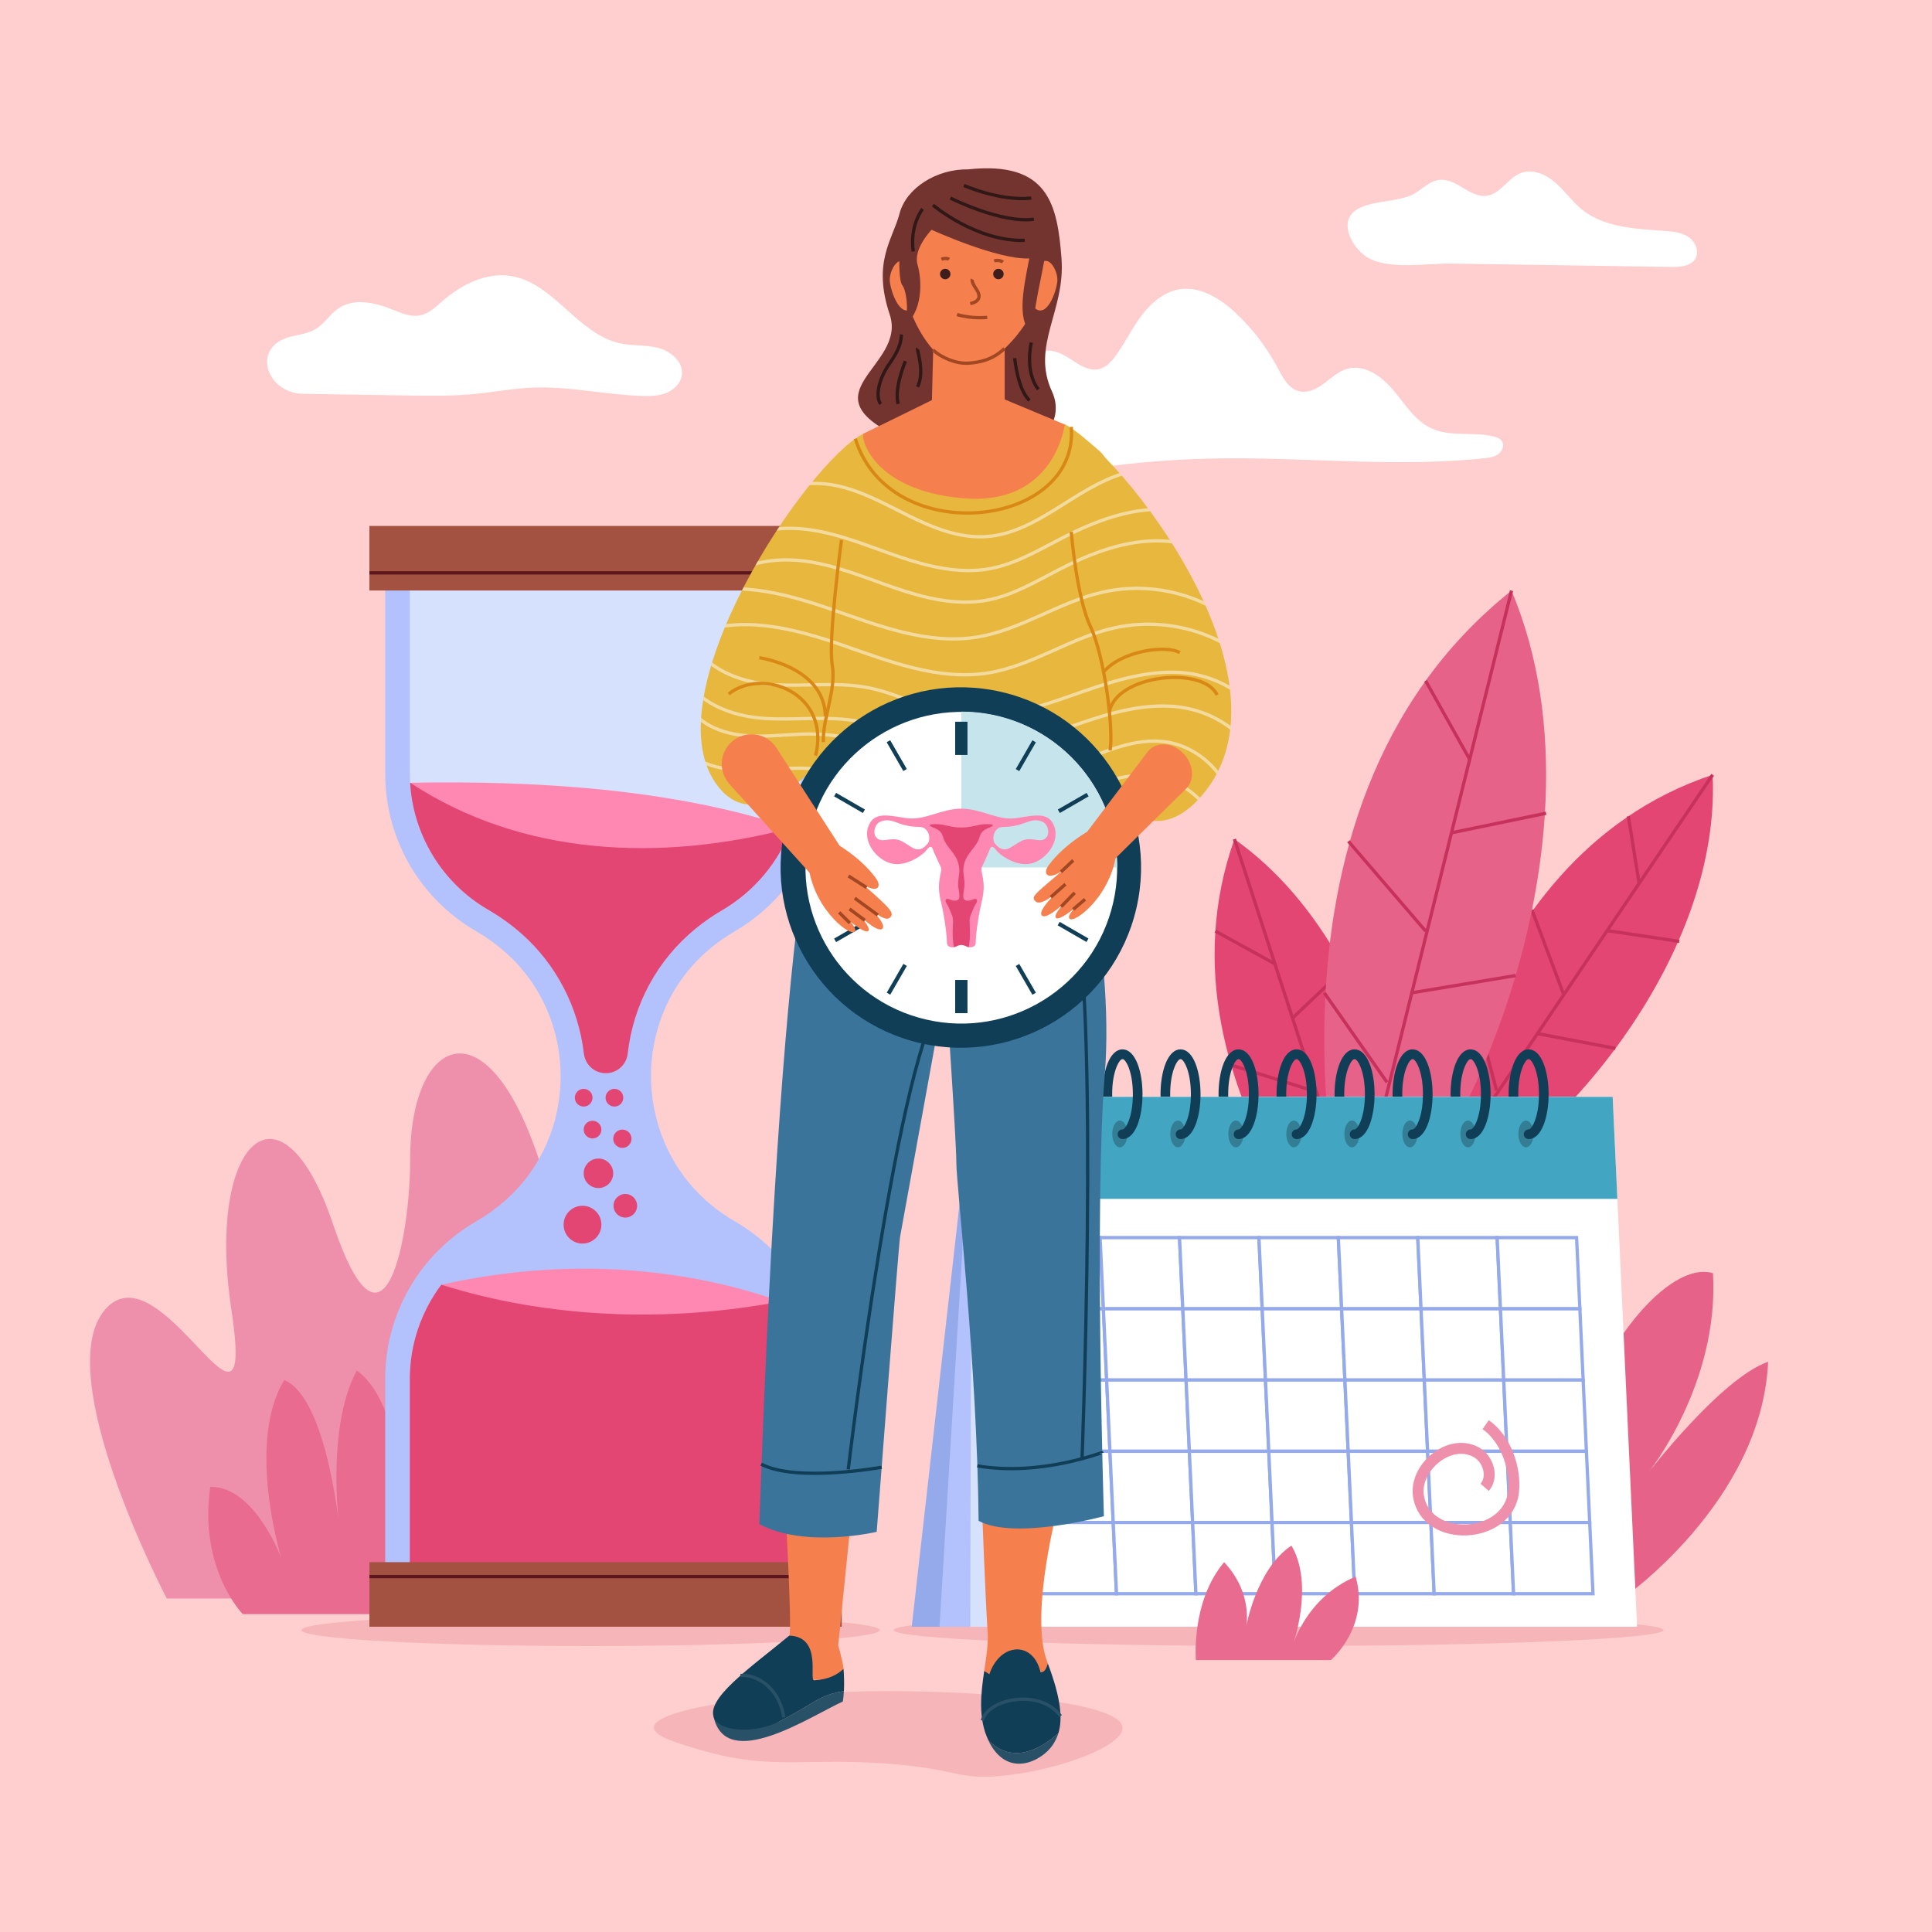<?xml version="1.0" encoding="utf-8"?>
<!-- Generator: Adobe Illustrator 27.5.0, SVG Export Plug-In . SVG Version: 6.00 Build 0)  -->
<svg version="1.1" xmlns="http://www.w3.org/2000/svg" xmlns:xlink="http://www.w3.org/1999/xlink" x="0px" y="0px"
	 viewBox="0 0 500 500" style="enable-background:new 0 0 500 500;" xml:space="preserve">
<rect x="0" y="0" width="500" height="500" fill="#333333" stroke="none"/>
<g id="BACKGROUND">
	<g>
		<g>
			<rect transform="matrix(-1 -1.224647e-16 1.224647e-16 -1 500 500)" style="fill:#FFCFCF;" width="500" height="500"/>
		</g>
		<g>
			<path style="fill:#EE90AB;" d="M114.744,413.696H43.167c0,0-30.49-58.073-15.937-74.819c14.553-16.745,39.252,43.554,32.647,0
				c-6.605-43.554,12.851-61.982,26.331-22.017c13.481,39.965,19.983,2.281,19.941-16.723
				c-0.077-35.309,24.581-43.436,37.888,16.807c19.001,86.02,9.31,95.509,9.31,95.509L114.744,413.696z"/>
			<path style="fill:#E96B8F;" d="M102.677,417.74h-39.83c0,0-11.489-11.626-8.426-32.936c11.489-0.247,18.383,18.433,18.383,18.433
				s-9.192-29.825,0.766-46.082c11.489,4.807,14.553,40.754,14.553,40.754s-4.213-27.521,4.213-43.223
				C106.074,364.642,106.124,402.285,102.677,417.74z"/>
		</g>
		<g>
			<path style="fill:#E76288;" d="M419.589,413.94c0,0,36.359-25.075,38-61.505c-12.146,4.166-31.135,28.854-31.135,28.854
				s18.56-22.962,16.86-51.783c-11.658-3.544-30.426,20.716-34.446,40.756C404.848,390.302,419.589,413.94,419.589,413.94z"/>
			<g>
				<path style="fill:#E34673;" d="M369.047,310.098c0,0,7.924-87.63,74.184-109.583
					C445.814,256.406,387.39,311.046,369.047,310.098z"/>
				
					<line style="fill:none;stroke:#C7325C;stroke-width:0.85;stroke-miterlimit:10;" x1="443.231" y1="200.515" x2="369.047" y2="310.098"/>
				
					<line style="fill:none;stroke:#C7325C;stroke-width:0.85;stroke-miterlimit:10;" x1="421.426" y1="211.253" x2="424.204" y2="228.621"/>
				
					<line style="fill:none;stroke:#C7325C;stroke-width:0.85;stroke-miterlimit:10;" x1="415.927" y1="240.848" x2="434.586" y2="243.632"/>
				
					<line style="fill:none;stroke:#C7325C;stroke-width:0.85;stroke-miterlimit:10;" x1="396.469" y1="235.463" x2="404.574" y2="257.12"/>
				
					<line style="fill:none;stroke:#C7325C;stroke-width:0.85;stroke-miterlimit:10;" x1="397.887" y1="267.497" x2="418.08" y2="271.324"/>
				
					<line style="fill:none;stroke:#C7325C;stroke-width:0.85;stroke-miterlimit:10;" x1="381.844" y1="261.603" x2="387.317" y2="282.231"/>
				
					<line style="fill:none;stroke:#C7325C;stroke-width:0.85;stroke-miterlimit:10;" x1="380.548" y1="293.108" x2="396.833" y2="294.679"/>
			</g>
			<g>
				<path style="fill:#E34673;" d="M360.315,343.039c0,0-64.252-60.111-40.844-125.871
					C365.146,249.483,372.338,329.152,360.315,343.039z"/>
				
					<line style="fill:none;stroke:#C7325C;stroke-width:0.85;stroke-miterlimit:10;" x1="319.471" y1="217.168" x2="360.315" y2="343.039"/>
				
					<line style="fill:none;stroke:#C7325C;stroke-width:0.85;stroke-miterlimit:10;" x1="314.539" y1="240.967" x2="329.947" y2="249.451"/>
				
					<line style="fill:none;stroke:#C7325C;stroke-width:0.85;stroke-miterlimit:10;" x1="334.504" y1="263.496" x2="348.169" y2="250.488"/>
				
					<line style="fill:none;stroke:#C7325C;stroke-width:0.85;stroke-miterlimit:10;" x1="318.297" y1="275.535" x2="340.362" y2="282.452"/>
				
					<line style="fill:none;stroke:#C7325C;stroke-width:0.85;stroke-miterlimit:10;" x1="344.437" y1="294.105" x2="359.868" y2="280.529"/>
				
					<line style="fill:none;stroke:#C7325C;stroke-width:0.85;stroke-miterlimit:10;" x1="329.927" y1="303.137" x2="349.563" y2="311.5"/>
				
					<line style="fill:none;stroke:#C7325C;stroke-width:0.85;stroke-miterlimit:10;" x1="353.983" y1="323.524" x2="365.231" y2="311.643"/>
			</g>
			<g>
				<path style="fill:#E76288;" d="M348.967,323.131c0,0-30.202-112.661,42.209-170.271
					C419.942,221.225,372.226,315.924,348.967,323.131z"/>
				
					<line style="fill:none;stroke:#C7325C;stroke-width:0.85;stroke-miterlimit:10;" x1="391.176" y1="152.86" x2="348.967" y2="323.131"/>
				
					<line style="fill:none;stroke:#C7325C;stroke-width:0.85;stroke-miterlimit:10;" x1="368.954" y1="176.189" x2="380.351" y2="196.531"/>
				
					<line style="fill:none;stroke:#C7325C;stroke-width:0.85;stroke-miterlimit:10;" x1="375.641" y1="215.529" x2="400.132" y2="210.462"/>
				
					<line style="fill:none;stroke:#C7325C;stroke-width:0.85;stroke-miterlimit:10;" x1="348.967" y1="217.725" x2="368.954" y2="240.967"/>
				
					<line style="fill:none;stroke:#C7325C;stroke-width:0.85;stroke-miterlimit:10;" x1="365.376" y1="256.937" x2="392.253" y2="252.467"/>
				
					<line style="fill:none;stroke:#C7325C;stroke-width:0.85;stroke-miterlimit:10;" x1="342.72" y1="256.937" x2="358.961" y2="280.103"/>
				
					<line style="fill:none;stroke:#C7325C;stroke-width:0.85;stroke-miterlimit:10;" x1="355.512" y1="296.732" x2="376.493" y2="291.241"/>
			</g>
		</g>
		<g>
			<path style="opacity:0.15;fill:#C6223D;" d="M430.507,421.871c0,2.281-44.6,4.131-99.616,4.131s-99.617-1.85-99.617-4.131
				s44.6-4.131,99.617-4.131S430.507,419.59,430.507,421.871z"/>
			<g>
				<polygon style="fill:#95AAEA;" points="401.848,420.995 235.953,420.995 251.462,283.873 417.357,283.873 				"/>
				<polygon style="fill:#B3C2FC;" points="409.043,420.995 243.148,420.995 251.462,283.873 417.357,283.873 				"/>
				<polygon style="fill:#D6E1FE;" points="416.999,420.995 251.104,420.995 251.462,283.873 417.357,283.873 				"/>
				<path style="fill:#103E56;" d="M275.491,294.789c-3.398,0-5.176-5.836-5.176-11.603c0-5.765,1.778-11.603,5.176-11.603v2.497
					c-0.801,0-2.68,3.098-2.68,9.106c0,6.009,1.879,9.107,2.68,9.107V294.789z"/>
				<path style="fill:#103E56;" d="M290.505,294.789c-3.398,0-5.176-5.836-5.176-11.603c0-5.765,1.778-11.603,5.176-11.603v2.497
					c-0.801,0-2.68,3.098-2.68,9.106c0,6.009,1.879,9.107,2.68,9.107V294.789z"/>
				<path style="fill:#103E56;" d="M305.52,294.789c-3.398,0-5.176-5.836-5.176-11.603c0-5.765,1.778-11.603,5.176-11.603v2.497
					c-0.801,0-2.68,3.098-2.68,9.106c0,6.009,1.879,9.107,2.68,9.107V294.789z"/>
				<path style="fill:#103E56;" d="M320.534,294.789c-3.398,0-5.176-5.836-5.176-11.603c0-5.765,1.778-11.603,5.176-11.603v2.497
					c-0.801,0-2.68,3.098-2.68,9.106c0,6.009,1.879,9.107,2.68,9.107V294.789z"/>
				<path style="fill:#103E56;" d="M335.548,294.789c-3.398,0-5.176-5.836-5.176-11.603c0-5.765,1.778-11.603,5.176-11.603v2.497
					c-0.801,0-2.68,3.098-2.68,9.106c0,6.009,1.879,9.107,2.68,9.107V294.789z"/>
				<path style="fill:#103E56;" d="M350.562,294.789c-3.398,0-5.176-5.836-5.176-11.603c0-5.765,1.778-11.603,5.176-11.603v2.497
					c-0.801,0-2.68,3.098-2.68,9.106c0,6.009,1.879,9.107,2.68,9.107V294.789z"/>
				<path style="fill:#103E56;" d="M365.577,294.789c-3.398,0-5.176-5.836-5.176-11.603c0-5.765,1.778-11.603,5.176-11.603v2.497
					c-0.801,0-2.68,3.098-2.68,9.106c0,6.009,1.879,9.107,2.68,9.107V294.789z"/>
				<path style="fill:#103E56;" d="M380.591,294.789c-3.398,0-5.176-5.836-5.176-11.603c0-5.765,1.778-11.603,5.176-11.603v2.497
					c-0.801,0-2.68,3.098-2.68,9.106c0,6.009,1.879,9.107,2.68,9.107V294.789z"/>
				<path style="fill:#103E56;" d="M395.605,294.789c-3.398,0-5.176-5.836-5.176-11.603c0-5.765,1.778-11.603,5.176-11.603v2.497
					c-0.801,0-2.68,3.098-2.68,9.106c0,6.009,1.879,9.107,2.68,9.107V294.789z"/>
				<polygon style="fill:#FFFFFF;" points="423.672,420.995 257.777,420.995 251.462,283.873 417.357,283.873 				"/>
				<polygon style="fill:#42A5C1;" points="418.572,310.268 252.677,310.268 251.462,283.873 417.357,283.873 				"/>
				<g>
					<polygon style="fill:#FFFFFF;stroke:#95AAEA;stroke-width:0.85;stroke-miterlimit:10;" points="285.555,338.722 
						265.003,338.722 264.154,320.289 284.706,320.289 					"/>
					<polygon style="fill:#FFFFFF;stroke:#95AAEA;stroke-width:0.85;stroke-miterlimit:10;" points="306.107,338.722 
						285.555,338.722 284.706,320.289 305.258,320.289 					"/>
					<polygon style="fill:#FFFFFF;stroke:#95AAEA;stroke-width:0.85;stroke-miterlimit:10;" points="326.659,338.722 
						306.107,338.722 305.258,320.289 325.81,320.289 					"/>
					<polygon style="fill:#FFFFFF;stroke:#95AAEA;stroke-width:0.85;stroke-miterlimit:10;" points="347.211,338.722 
						326.659,338.722 325.81,320.289 346.362,320.289 					"/>
					<polygon style="fill:#FFFFFF;stroke:#95AAEA;stroke-width:0.85;stroke-miterlimit:10;" points="367.763,338.722 
						347.211,338.722 346.362,320.289 366.915,320.289 					"/>
					<polygon style="fill:#FFFFFF;stroke:#95AAEA;stroke-width:0.85;stroke-miterlimit:10;" points="388.316,338.722 
						367.763,338.722 366.915,320.289 387.467,320.289 					"/>
					<polygon style="fill:#FFFFFF;stroke:#95AAEA;stroke-width:0.85;stroke-miterlimit:10;" points="408.868,338.722 
						388.316,338.722 387.467,320.289 408.019,320.289 					"/>
					<polygon style="fill:#FFFFFF;stroke:#95AAEA;stroke-width:0.85;stroke-miterlimit:10;" points="286.404,357.155 
						265.851,357.155 265.003,338.722 285.555,338.722 					"/>
					<polygon style="fill:#FFFFFF;stroke:#95AAEA;stroke-width:0.85;stroke-miterlimit:10;" points="306.956,357.155 
						286.404,357.155 285.555,338.722 306.107,338.722 					"/>
					<polygon style="fill:#FFFFFF;stroke:#95AAEA;stroke-width:0.85;stroke-miterlimit:10;" points="327.508,357.155 
						306.956,357.155 306.107,338.722 326.659,338.722 					"/>
					<polygon style="fill:#FFFFFF;stroke:#95AAEA;stroke-width:0.85;stroke-miterlimit:10;" points="348.06,357.155 
						327.508,357.155 326.659,338.722 347.211,338.722 					"/>
					<polygon style="fill:#FFFFFF;stroke:#95AAEA;stroke-width:0.85;stroke-miterlimit:10;" points="368.612,357.155 
						348.06,357.155 347.211,338.722 367.763,338.722 					"/>
					<polygon style="fill:#FFFFFF;stroke:#95AAEA;stroke-width:0.85;stroke-miterlimit:10;" points="389.165,357.155 
						368.612,357.155 367.763,338.722 388.316,338.722 					"/>
					<polygon style="fill:#FFFFFF;stroke:#95AAEA;stroke-width:0.85;stroke-miterlimit:10;" points="409.717,357.155 
						389.165,357.155 388.316,338.722 408.868,338.722 					"/>
					<polygon style="fill:#FFFFFF;stroke:#95AAEA;stroke-width:0.85;stroke-miterlimit:10;" points="287.252,375.588 
						266.7,375.588 265.851,357.155 286.404,357.155 					"/>
					<polygon style="fill:#FFFFFF;stroke:#95AAEA;stroke-width:0.85;stroke-miterlimit:10;" points="307.805,375.588 
						287.252,375.588 286.404,357.155 306.956,357.155 					"/>
					<polygon style="fill:#FFFFFF;stroke:#95AAEA;stroke-width:0.85;stroke-miterlimit:10;" points="328.357,375.588 
						307.805,375.588 306.956,357.155 327.508,357.155 					"/>
					<polygon style="fill:#FFFFFF;stroke:#95AAEA;stroke-width:0.85;stroke-miterlimit:10;" points="348.909,375.588 
						328.357,375.588 327.508,357.155 348.06,357.155 					"/>
					<polygon style="fill:#FFFFFF;stroke:#95AAEA;stroke-width:0.85;stroke-miterlimit:10;" points="369.461,375.588 
						348.909,375.588 348.06,357.155 368.612,357.155 					"/>
					<polygon style="fill:#FFFFFF;stroke:#95AAEA;stroke-width:0.85;stroke-miterlimit:10;" points="390.013,375.588 
						369.461,375.588 368.612,357.155 389.165,357.155 					"/>
					<polygon style="fill:#FFFFFF;stroke:#95AAEA;stroke-width:0.85;stroke-miterlimit:10;" points="410.566,375.588 
						390.013,375.588 389.165,357.155 409.717,357.155 					"/>
					<polygon style="fill:#FFFFFF;stroke:#95AAEA;stroke-width:0.85;stroke-miterlimit:10;" points="288.101,394.02 
						267.549,394.02 266.7,375.588 287.252,375.588 					"/>
					<polygon style="fill:#FFFFFF;stroke:#95AAEA;stroke-width:0.85;stroke-miterlimit:10;" points="308.654,394.02 
						288.101,394.02 287.252,375.588 307.805,375.588 					"/>
					<polygon style="fill:#FFFFFF;stroke:#95AAEA;stroke-width:0.85;stroke-miterlimit:10;" points="329.206,394.02 
						308.654,394.02 307.805,375.588 328.357,375.588 					"/>
					<polygon style="fill:#FFFFFF;stroke:#95AAEA;stroke-width:0.85;stroke-miterlimit:10;" points="349.758,394.02 
						329.206,394.02 328.357,375.588 348.909,375.588 					"/>
					<polygon style="fill:#FFFFFF;stroke:#95AAEA;stroke-width:0.85;stroke-miterlimit:10;" points="370.31,394.02 
						349.758,394.02 348.909,375.588 369.461,375.588 					"/>
					<polygon style="fill:#FFFFFF;stroke:#95AAEA;stroke-width:0.85;stroke-miterlimit:10;" points="390.862,394.02 
						370.31,394.02 369.461,375.588 390.013,375.588 					"/>
					<polygon style="fill:#FFFFFF;stroke:#95AAEA;stroke-width:0.85;stroke-miterlimit:10;" points="411.415,394.02 
						390.862,394.02 390.013,375.588 410.566,375.588 					"/>
					<polygon style="fill:#FFFFFF;stroke:#95AAEA;stroke-width:0.85;stroke-miterlimit:10;" points="288.95,412.453 
						268.398,412.453 267.549,394.02 288.101,394.02 					"/>
					<polygon style="fill:#FFFFFF;stroke:#95AAEA;stroke-width:0.85;stroke-miterlimit:10;" points="309.502,412.453 
						288.95,412.453 288.101,394.02 308.654,394.02 					"/>
					<polygon style="fill:#FFFFFF;stroke:#95AAEA;stroke-width:0.85;stroke-miterlimit:10;" points="330.055,412.453 
						309.502,412.453 308.654,394.02 329.206,394.02 					"/>
					<polygon style="fill:#FFFFFF;stroke:#95AAEA;stroke-width:0.85;stroke-miterlimit:10;" points="350.607,412.453 
						330.055,412.453 329.206,394.02 349.758,394.02 					"/>
					<polygon style="fill:#FFFFFF;stroke:#95AAEA;stroke-width:0.85;stroke-miterlimit:10;" points="371.159,412.453 
						350.607,412.453 349.758,394.02 370.31,394.02 					"/>
					<polygon style="fill:#FFFFFF;stroke:#95AAEA;stroke-width:0.85;stroke-miterlimit:10;" points="391.711,412.453 
						371.159,412.453 370.31,394.02 390.862,394.02 					"/>
					<polygon style="fill:#FFFFFF;stroke:#95AAEA;stroke-width:0.85;stroke-miterlimit:10;" points="412.263,412.453 
						391.711,412.453 390.862,394.02 411.415,394.02 					"/>
				</g>
				<path style="fill:#337E94;" d="M276.772,293.461c0,1.911-0.879,3.461-1.964,3.461c-1.085,0-1.964-1.549-1.964-3.461
					s0.879-3.461,1.964-3.461C275.892,290,276.772,291.549,276.772,293.461z"/>
				<path style="fill:#103E56;" d="M275.491,294.789c-0.689,0-1.248-0.558-1.248-1.247c0-0.689,0.559-1.248,1.248-1.248
					c0.801,0,2.68-3.098,2.68-9.107c0-6.008-1.879-9.106-2.68-9.106c-0.689,0-1.248-0.559-1.248-1.248
					c0-0.689,0.559-1.248,1.248-1.248c3.398,0,5.176,5.837,5.176,11.603C280.667,288.953,278.889,294.789,275.491,294.789z"/>
				<path style="fill:#337E94;" d="M291.786,293.461c0,1.911-0.879,3.461-1.964,3.461c-1.085,0-1.964-1.549-1.964-3.461
					s0.879-3.461,1.964-3.461C290.906,290,291.786,291.549,291.786,293.461z"/>
				<path style="fill:#103E56;" d="M290.505,294.789c-0.689,0-1.248-0.558-1.248-1.247c0-0.689,0.559-1.248,1.248-1.248
					c0.801,0,2.68-3.098,2.68-9.107c0-6.008-1.879-9.106-2.68-9.106c-0.689,0-1.248-0.559-1.248-1.248
					c0-0.689,0.559-1.248,1.248-1.248c3.398,0,5.176,5.837,5.176,11.603C295.681,288.953,293.903,294.789,290.505,294.789z"/>
				<path style="fill:#337E94;" d="M306.8,293.461c0,1.911-0.879,3.461-1.964,3.461c-1.085,0-1.964-1.549-1.964-3.461
					s0.879-3.461,1.964-3.461C305.921,290,306.8,291.549,306.8,293.461z"/>
				<path style="fill:#103E56;" d="M305.52,294.789c-0.689,0-1.248-0.558-1.248-1.247c0-0.689,0.559-1.248,1.248-1.248
					c0.801,0,2.68-3.098,2.68-9.107c0-6.008-1.879-9.106-2.68-9.106c-0.689,0-1.248-0.559-1.248-1.248
					c0-0.689,0.559-1.248,1.248-1.248c3.398,0,5.176,5.837,5.176,11.603C310.696,288.953,308.918,294.789,305.52,294.789z"/>
				<path style="fill:#337E94;" d="M321.814,293.461c0,1.911-0.879,3.461-1.964,3.461c-1.085,0-1.964-1.549-1.964-3.461
					S318.765,290,319.85,290C320.935,290,321.814,291.549,321.814,293.461z"/>
				<path style="fill:#103E56;" d="M320.534,294.789c-0.689,0-1.248-0.558-1.248-1.247c0-0.689,0.559-1.248,1.248-1.248
					c0.801,0,2.68-3.098,2.68-9.107c0-6.008-1.879-9.106-2.68-9.106c-0.689,0-1.248-0.559-1.248-1.248
					c0-0.689,0.559-1.248,1.248-1.248c3.398,0,5.176,5.837,5.176,11.603C325.71,288.953,323.932,294.789,320.534,294.789z"/>
				<path style="fill:#337E94;" d="M336.828,293.461c0,1.911-0.879,3.461-1.964,3.461c-1.085,0-1.964-1.549-1.964-3.461
					S333.78,290,334.864,290C335.949,290,336.828,291.549,336.828,293.461z"/>
				<path style="fill:#103E56;" d="M335.548,294.789c-0.689,0-1.248-0.558-1.248-1.247c0-0.689,0.559-1.248,1.248-1.248
					c0.801,0,2.68-3.098,2.68-9.107c0-6.008-1.879-9.106-2.68-9.106c-0.689,0-1.248-0.559-1.248-1.248
					c0-0.689,0.559-1.248,1.248-1.248c3.398,0,5.176,5.837,5.176,11.603C340.724,288.953,338.946,294.789,335.548,294.789z"/>
				<path style="fill:#337E94;" d="M351.843,293.461c0,1.911-0.879,3.461-1.964,3.461c-1.085,0-1.964-1.549-1.964-3.461
					s0.879-3.461,1.964-3.461C350.963,290,351.843,291.549,351.843,293.461z"/>
				<path style="fill:#103E56;" d="M350.562,294.789c-0.689,0-1.248-0.558-1.248-1.247c0-0.689,0.559-1.248,1.248-1.248
					c0.801,0,2.68-3.098,2.68-9.107c0-6.008-1.879-9.106-2.68-9.106c-0.689,0-1.248-0.559-1.248-1.248
					c0-0.689,0.559-1.248,1.248-1.248c3.398,0,5.176,5.837,5.176,11.603C355.738,288.953,353.96,294.789,350.562,294.789z"/>
				<path style="fill:#337E94;" d="M366.857,293.461c0,1.911-0.879,3.461-1.964,3.461c-1.085,0-1.964-1.549-1.964-3.461
					s0.879-3.461,1.964-3.461C365.978,290,366.857,291.549,366.857,293.461z"/>
				<path style="fill:#103E56;" d="M365.577,294.789c-0.689,0-1.248-0.558-1.248-1.247c0-0.689,0.559-1.248,1.248-1.248
					c0.801,0,2.68-3.098,2.68-9.107c0-6.008-1.879-9.106-2.68-9.106c-0.689,0-1.248-0.559-1.248-1.248
					c0-0.689,0.559-1.248,1.248-1.248c3.398,0,5.176,5.837,5.176,11.603C370.753,288.953,368.975,294.789,365.577,294.789z"/>
				<path style="fill:#337E94;" d="M381.871,293.461c0,1.911-0.879,3.461-1.964,3.461c-1.085,0-1.964-1.549-1.964-3.461
					s0.879-3.461,1.964-3.461C380.992,290,381.871,291.549,381.871,293.461z"/>
				<path style="fill:#103E56;" d="M380.591,294.789c-0.689,0-1.248-0.558-1.248-1.247c0-0.689,0.559-1.248,1.248-1.248
					c0.801,0,2.68-3.098,2.68-9.107c0-6.008-1.879-9.106-2.68-9.106c-0.689,0-1.248-0.559-1.248-1.248
					c0-0.689,0.559-1.248,1.248-1.248c3.398,0,5.176,5.837,5.176,11.603C385.767,288.953,383.989,294.789,380.591,294.789z"/>
				<path style="fill:#337E94;" d="M396.885,293.461c0,1.911-0.879,3.461-1.964,3.461c-1.085,0-1.964-1.549-1.964-3.461
					s0.879-3.461,1.964-3.461C396.006,290,396.885,291.549,396.885,293.461z"/>
				<path style="fill:#103E56;" d="M395.605,294.789c-0.689,0-1.248-0.558-1.248-1.247c0-0.689,0.559-1.248,1.248-1.248
					c0.801,0,2.68-3.098,2.68-9.107c0-6.008-1.879-9.106-2.68-9.106c-0.689,0-1.248-0.559-1.248-1.248
					c0-0.689,0.559-1.248,1.248-1.248c3.398,0,5.176,5.837,5.176,11.603C400.781,288.953,399.003,294.789,395.605,294.789z"/>
				<path style="fill:none;stroke:#EE90AB;stroke-width:2.835;stroke-miterlimit:10;" d="M384.23,384.924
					c2.331-2.685,0.973-7.337-2.133-9.069c-6.951-3.877-16.148,3.975-14.995,11.319c1.954,12.449,23.325,11.316,24.609-1.17
					c0.624-6.073-2.073-13.731-7.221-17.3"/>
			</g>
		</g>
		<g>
			<path style="opacity:0.15;fill:#C6223D;" d="M227.684,421.871c0,2.281-33.504,4.131-74.833,4.131s-74.833-1.85-74.833-4.131
				s33.504-4.131,74.833-4.131S227.684,419.59,227.684,421.871z"/>
			<g>
				<path style="fill:#B3C2FC;" d="M190.101,241.066c14.554-8.497,23.653-23.93,23.653-40.783v-55.816H99.69v55.816
					c0,16.778,8.947,32.282,23.473,40.678h0c2.743,1.585,5.287,3.424,7.609,5.477c19.1,16.885,19.099,47.346-0.001,64.231
					c-2.322,2.053-4.866,3.892-7.609,5.477l0,0c-14.526,8.396-23.473,23.9-23.473,40.678v55.816h114.064v-55.816
					c0-16.778-8.947-32.282-23.473-40.678v0c-1.456-0.841-2.856-1.754-4.196-2.733c-22.591-16.49-23.644-50.568-1.948-68.218
					C185.999,243.681,187.99,242.298,190.101,241.066z"/>
				<path style="fill:#D6E1FE;" d="M204.807,214.276c1.657-4.436,2.562-9.163,2.562-13.994v-49.431H106.074v49.431
					c0,0.768,0.034,1.532,0.077,2.294C134.919,221.495,170.617,223.23,204.807,214.276z"/>
				<path style="fill:#FE88B1;" d="M180.108,240.242c2.128-1.732,4.409-3.309,6.773-4.688c8.39-4.899,14.652-12.511,17.925-21.277
					c-30.699-10.212-66.335-12.289-98.656-11.7c0.774,13.569,8.361,26.011,20.207,32.858c3.075,1.777,5.983,3.869,8.644,6.221
					c8.999,7.957,14.687,19.008,16.111,30.964c0.306,2.569,2.22,4.672,4.781,5.037c0.036,0.005,0.071,0.01,0.107,0.015
					c3.177,0.452,6.081-1.798,6.441-4.987C163.879,259.946,170.098,248.386,180.108,240.242z"/>
				<path style="fill:#E34673;" d="M180.108,240.242c2.128-1.732,4.409-3.309,6.773-4.688c8.39-4.899,14.652-12.511,17.925-21.277
					c-34.189,8.953-69.887,7.219-98.656-11.7c0.774,13.569,8.361,26.011,20.207,32.858c3.075,1.777,5.983,3.869,8.644,6.221
					c8.999,7.957,14.687,19.008,16.111,30.964c0.306,2.569,2.22,4.672,4.781,5.037c0.036,0.005,0.071,0.01,0.107,0.015
					c3.177,0.452,6.081-1.798,6.441-4.987C163.879,259.946,170.098,248.386,180.108,240.242z"/>
				<path style="fill:#FE88B1;" d="M114.21,332.487c-5.182,6.925-8.136,15.442-8.136,24.338v49.431h101.295v-49.431
					c0-7.117-1.893-13.991-5.301-20.004C175.979,327.635,145.354,325.482,114.21,332.487z"/>
				<path style="fill:#E34673;" d="M114.21,332.487c-5.182,6.925-8.136,15.442-8.136,24.338v49.431h101.295v-49.431
					c0-7.117-1.893-13.991-5.301-20.004C172.647,342.402,141.816,341.163,114.21,332.487z"/>
				<rect x="95.604" y="136.113" style="fill:#A35141;" width="122.235" height="16.709"/>
				
					<rect x="95.604" y="404.286" transform="matrix(-1 -1.224647e-16 1.224647e-16 -1 313.443 825.282)" style="fill:#A35141;" width="122.235" height="16.709"/>
				<path style="fill:#E34673;" d="M155.641,292.341c0,1.266-1.026,2.292-2.292,2.292c-1.266,0-2.292-1.026-2.292-2.292
					c0-1.266,1.026-2.292,2.292-2.292C154.615,290.049,155.641,291.075,155.641,292.341z"/>
				<path style="fill:#E34673;" d="M158.698,303.65c0,2.11-1.711,3.82-3.82,3.82s-3.82-1.71-3.82-3.82c0-2.11,1.711-3.82,3.82-3.82
					S158.698,301.54,158.698,303.65z"/>
				<path style="fill:#E34673;" d="M161.306,284.089c0,1.266-1.026,2.292-2.292,2.292c-1.266,0-2.292-1.026-2.292-2.292
					c0-1.266,1.026-2.292,2.292-2.292C160.28,281.797,161.306,282.823,161.306,284.089z"/>
				<path style="fill:#E34673;" d="M153.349,284.089c0,1.266-1.026,2.292-2.292,2.292c-1.266,0-2.292-1.026-2.292-2.292
					c0-1.266,1.026-2.292,2.292-2.292C152.323,281.797,153.349,282.823,153.349,284.089z"/>
				<circle style="fill:#E34673;" cx="161.066" cy="294.71" r="2.369"/>
				<circle style="fill:#E34673;" cx="161.83" cy="312.054" r="3.056"/>
				<path style="fill:#E34673;" d="M155.641,316.944c0,2.701-2.189,4.89-4.89,4.89c-2.701,0-4.89-2.189-4.89-4.89
					c0-2.701,2.189-4.89,4.89-4.89C153.452,312.054,155.641,314.244,155.641,316.944z"/>
				
					<line style="fill:none;stroke:#5B171D;stroke-width:0.85;stroke-miterlimit:10;" x1="95.604" y1="148.259" x2="217.839" y2="148.259"/>
				
					<line style="fill:none;stroke:#5B171D;stroke-width:0.85;stroke-miterlimit:10;" x1="95.604" y1="408.017" x2="217.839" y2="408.017"/>
			</g>
		</g>
		<path style="fill:#E96B8F;" d="M309.502,429.621c0,0-1.331-15.068,7.305-25.335c7.615,8.167,5.691,16.708,5.691,16.708
			s2.647-15.007,11.732-20.991c6.021,10.213,0.274,25.995,0.274,25.995s3.436-12.523,16.336-17.982
			c3.709,12.978-6.404,21.604-6.404,21.604H309.502z"/>
		<g>
			<g>
				<path style="fill:#FFFFFF;" d="M78.4,101.918L78.4,101.918c8.96,0.143,17.919,0.286,26.879,0.43
					c5.712,0.091,11.437,0.182,17.124-0.347c5.207-0.485,10.368-1.488,15.594-1.691c9.416-0.365,18.744,1.874,28.163,2.158
					c2.119,0.064,4.298,0.018,6.268-0.767c1.97-0.785,3.71-2.452,4.029-4.548c0.507-3.333-2.682-6.187-5.935-7.073
					c-3.253-0.886-6.728-0.519-10.025-1.226c-10.965-2.351-17.175-15.642-28.246-17.425c-6.424-1.035-12.832,2.225-17.746,6.491
					c-1.73,1.502-3.466,3.205-5.707,3.679c-2.517,0.533-5.044-0.607-7.431-1.566c-4.421-1.776-9.757-2.919-13.714-0.266
					c-2.216,1.486-3.641,3.965-5.916,5.361c-1.867,1.146-4.111,1.445-6.247,1.936C64.795,89.518,68.843,101.765,78.4,101.918z"/>
			</g>
			<g>
				<path style="fill:#FFFFFF;" d="M275.721,121.142c5.087,0.326,10.173-0.394,15.239-0.959c8.157-0.911,16.357-1.428,24.564-1.549
					c8.468-0.124,16.936,0.173,25.399,0.47c14.405,0.506,28.867,1.01,43.2-0.508c1.279-0.135,2.62-0.311,3.656-1.073
					c1.036-0.761,1.611-2.309,0.889-3.373c-0.46-0.677-1.294-0.981-2.087-1.181c-5.297-1.332-11.197,0.181-16.152-2.116
					c-4.244-1.967-6.803-6.258-9.805-9.845c-3.002-3.587-7.532-6.847-12.024-5.544c-2.259,0.655-4.033,2.352-5.919,3.758
					c-1.885,1.406-4.232,2.604-6.511,2.024c-2.751-0.699-4.216-3.598-5.545-6.105c-2.808-5.294-6.507-10.114-10.894-14.196
					c-3.962-3.686-9.096-6.924-14.441-6.08c-4.042,0.638-7.393,3.53-9.853,6.8c-2.46,3.27-4.252,6.997-6.638,10.322
					c-1.088,1.516-2.417,3.024-4.221,3.498c-2.682,0.705-5.312-1.068-7.62-2.603c-2.309-1.535-5.313-2.942-7.724-1.573
					c-3.526,2.002-2.445,7.892-5.553,10.495c-1.348,1.129-3.28,1.426-4.515,2.677l0,0c-2.857,2.896-0.223,9.081,2.233,11.572
					C264.85,119.554,271.049,120.842,275.721,121.142z"/>
			</g>
			<g>
				<path style="fill:#FFFFFF;" d="M432.547,69.082L432.547,69.082c2.32,0.035,5.094-0.174,6.237-2.193
					c1.056-1.865-0.037-4.359-1.814-5.557c-1.777-1.198-4.016-1.424-6.154-1.578c-7.526-0.542-15.692-0.836-21.525-5.622
					c-2.494-2.046-4.349-4.773-6.784-6.888c-2.435-2.115-5.852-3.606-8.872-2.474c-3.351,1.257-5.269,5.366-8.809,5.891
					c-4.354,0.646-7.89-4.579-12.267-4.116c-2.388,0.253-4.22,2.132-6.248,3.416c-4.388,2.779-13.711,1.527-16.697,5.684
					c-2.555,3.558,1.097,9.009,4.161,10.902c5.535,3.42,15.469,1.57,21.738,1.666c8.974,0.137,17.947,0.273,26.92,0.41
					C412.471,68.776,422.509,68.929,432.547,69.082z"/>
			</g>
		</g>
	</g>
</g>
<g id="OBJECTS">
	<g>
		<path style="opacity:0.15;fill:#C6223D;" d="M290.505,447.05c0.401,4.772-16.555,11.196-31.573,12.571
			c-11.169,1.023-11.115-1.826-29.067-3.173c-21.505-1.614-30.177,1.737-47.969-3.384c-6.152-1.77-12.729-3.663-12.671-6.015
			c0.13-5.249,33.24-9.398,60.64-9.398C253.376,437.652,289.927,440.174,290.505,447.05z"/>
		<path style="fill:#E7B73E;" d="M223.558,112.174c-14.727,7.401-54.685,67.039-38.354,90.493
			c16.33,23.453,48.271-33.926,48.371-47.825C233.674,140.944,223.558,112.174,223.558,112.174z"/>
		<path style="fill:#E7B73E;" d="M275.37,109.7c14.727,7.401,61.457,66.278,35.647,96.219
			c-23.736,27.535-45.564-39.653-45.663-53.551C265.254,138.469,275.37,109.7,275.37,109.7z"/>
		<path style="fill:#F5804E;" d="M205.694,434.461c4.47-3.701,3.245-10.021-1.438-11.159c0.911-0.753-1.419-40.81-1.419-40.81
			l18.619-1.204l-4.534,44.519c0,0,1.186,4.027,1.388,6.082C216.31,434.892,215.265,435.076,205.694,434.461z"/>
		<path style="fill:#285167;" d="M201.878,445.43c9.623-5.031,9.9-6.657,16.526-7.778c-0.05,0.938-0.138,1.845-0.277,2.693
			c-8.418,3.842-30.265,18.479-33.468,3.873C189.288,446.978,195.441,447.944,201.878,445.43z"/>
		<path style="fill:#103E56;" d="M204.256,423.302c8.666,0.254,4.998,11.615,6.445,11.549c3.788-0.173,6.13-1.543,7.609-2.96
			c0.137,1.917,0.192,3.902,0.093,5.761c-6.626,1.121-6.903,2.747-16.526,7.778c-6.062,3.169-15.087,2.897-16.966-0.592
			C182.208,439.816,194.25,431.576,204.256,423.302z"/>
		<path style="fill:#F5804E;" d="M254.707,432.494c0.535-3.627,1.102-7.056,0.897-9.987c-0.549-7.865-1.551-34.521-1.551-34.521
			l19.977,1.078c0,0-7.766,28.541-3.01,41.009c0.06,0.155,0.107,0.295,0.165,0.447C269.671,442.83,256.05,442.516,254.707,432.494z"
			/>
		<path style="fill:#285167;" d="M273.913,448.53c-0.371,1.209-0.907,2.248-1.56,3.198c-2.657,3.865-11.262,8.63-16.235-0.643
			c-0.131-0.245-0.229-0.497-0.347-0.746C259.687,454.444,265.794,455.741,273.913,448.53z"/>
		<path style="fill:#103E56;" d="M254.707,432.494c0.415,0.186,0.859,0.444,1.34,0.804c2.74-8.222,11.339-8.743,13.245-0.513
			c1.047,0.022,1.482-0.933,1.892-2.266c3.428,9.121,3.849,14.357,2.729,18.011c-8.119,7.211-14.226,5.914-18.141,1.81
			C253.095,444.702,253.845,438.342,254.707,432.494z"/>
		<path style="fill:#3B749B;" d="M277.131,203.464c0,0,11.524,41.157,8.78,74.632c-2.744,33.475-0.221,114.296-0.221,114.296
			s-23.068,6.282-32.43,1.194c-0.358-40.242-5.763-86.877-5.763-92.717c0-5.84-2.744-45.822-2.744-45.822
			s-11.4,62.778-11.806,65.005c-0.406,2.226-6.059,76.387-6.059,76.387s-18.414,4.383-30.374-1.993
			c6.322-181.058,16.959-192.081,16.959-192.081L277.131,203.464z"/>
		<path style="fill:none;stroke:#103E56;stroke-width:0.85;stroke-miterlimit:10;" d="M285.176,375.986
			c-0.007-0.233-15.731,6.194-32.248,3.382"/>
		<path style="fill:none;stroke:#103E56;stroke-width:0.85;stroke-miterlimit:10;" d="M280.036,377.505
			c0,0,4.215-110.617-1.706-142.413"/>
		<path style="fill:none;stroke:#103E56;stroke-width:0.85;stroke-miterlimit:10;" d="M228.171,379.722
			c0,0-22.015,4.009-31.174-0.798"/>
		<path style="fill:none;stroke:#103E56;stroke-width:0.85;stroke-miterlimit:10;" d="M219.527,380.281
			c0,0,12.962-109.668,25.115-122.758l9.263-1.497"/>
		<path style="fill:none;stroke:#285167;stroke-width:0.85;stroke-miterlimit:10;" d="M274.467,444.11
			c-5.083-7.133-18.72-4.631-20.241,1.154"/>
		<path style="fill:none;stroke:#285167;stroke-width:0.85;stroke-miterlimit:10;" d="M202.837,444.447
			c-1.294-8.426-7.857-11.249-11.178-10.836"/>
		<path style="fill:#E7B73E;" d="M211.727,213.389c3.561-21.817,9.092-56.983,2.577-70.186c-6.515-13.203-1.579-32.09,23.983-35.219
			c25.562-3.129,36.214-0.307,46.29,8.77c10.076,9.077-11.425,35.484-9.013,55.636c2.412,20.152,8.318,39.263,8.318,39.263
			S262.6,230.588,211.727,213.389z"/>
		<g>
			<defs>
				<path id="SVGID_3_" d="M285.83,118.241c-0.351-0.533-0.753-1.038-1.253-1.488c-0.771-0.694-1.546-1.348-2.33-1.969
					c-2.66-2.403-5.022-4.153-6.876-5.084c0,0-0.082,0.235-0.226,0.653c-8.224-3.819-18.831-4.576-36.858-2.37
					c-5.962,0.73-10.788,2.325-14.622,4.496c-0.068-0.196-0.106-0.305-0.106-0.305c-14.727,7.401-54.685,67.039-38.354,90.493
					c7.965,11.44,19.644,3.646,29.53-8.951c-0.965,7.06-2.056,13.844-3.007,19.673c50.873,17.199,72.155-1.737,72.155-1.737
					s-2.094-6.776-4.298-16.512c8.409,14.831,19.687,24.406,31.433,10.779C332.18,181.368,304.576,137.371,285.83,118.241z"/>
			</defs>
			<clipPath id="SVGID_00000178924957267007836790000009920568951680724408_">
				<use xlink:href="#SVGID_3_"  style="overflow:visible;"/>
			</clipPath>
			<g style="clip-path:url(#SVGID_00000178924957267007836790000009920568951680724408_);">
				<path style="opacity:0.5;fill:none;stroke:#FFFFFF;stroke-width:0.85;stroke-miterlimit:10;" d="M197.327,130.328
					c4.729-4.994,12.46-6.053,19.19-4.634c6.73,1.419,12.802,4.914,18.975,7.946c6.173,3.032,12.844,5.693,19.706,5.238
					c13.205-0.876,23.075-12.724,35.787-16.401c11.149-3.224,24.03,0.708,31.477,9.609"/>
				<path style="opacity:0.5;fill:none;stroke:#FFFFFF;stroke-width:0.85;stroke-miterlimit:10;" d="M186.222,150.814
					c5.923-5.404,14.672-6.666,22.609-5.528c7.937,1.138,15.396,4.359,22.986,6.944c7.59,2.584,15.697,4.566,23.582,3.111
					c6.745-1.244,12.756-4.891,18.858-8.022c8.201-4.208,17.138-7.635,26.35-7.331c9.213,0.304,18.737,5.052,22.526,13.455"/>
				<path style="opacity:0.5;fill:none;stroke:#FFFFFF;stroke-width:0.85;stroke-miterlimit:10;" d="M187.035,142.64
					c5.923-5.404,14.672-6.666,22.609-5.528c7.937,1.138,15.396,4.359,22.986,6.944c7.59,2.584,15.697,4.565,23.582,3.111
					c6.745-1.244,12.755-4.89,18.858-8.022c8.201-4.208,17.138-7.635,26.351-7.331c9.213,0.304,18.737,5.052,22.526,13.455"/>
				<path style="opacity:0.5;fill:none;stroke:#FFFFFF;stroke-width:0.85;stroke-miterlimit:10;" d="M179.82,164.058
					c12.028-4.94,25.735-1.425,38.019,2.84c12.284,4.264,25.048,9.321,37.887,7.259c11.393-1.83,21.261-9.079,32.515-11.626
					c8.858-2.005,18.383-0.93,26.571,2.998c8.189,3.929,14.987,10.686,18.966,18.85"/>
				<path style="opacity:0.5;fill:none;stroke:#FFFFFF;stroke-width:0.85;stroke-miterlimit:10;" d="M176.926,154.778
					c12.028-4.94,25.735-1.425,38.019,2.84c12.284,4.265,25.048,9.321,37.887,7.259c11.393-1.83,21.261-9.079,32.515-11.626
					c8.858-2.005,18.383-0.93,26.571,2.998c8.189,3.929,14.987,10.686,18.966,18.85"/>
				<path style="opacity:0.5;fill:none;stroke:#FFFFFF;stroke-width:0.85;stroke-miterlimit:10;" d="M176.684,174.054
					c3.269,7.712,12.371,11.213,20.724,11.84c8.352,0.627,16.855-0.78,25.073,0.839c7.82,1.54,14.95,5.746,22.817,7.022
					c9.772,1.586,19.647-1.479,28.993-4.742c9.346-3.263,18.941-6.817,28.824-6.235c9.883,0.582,20.223,6.557,22.439,16.206"/>
				<path style="opacity:0.5;fill:none;stroke:#FFFFFF;stroke-width:0.85;stroke-miterlimit:10;" d="M178.935,165.309
					c3.269,7.712,12.371,11.214,20.724,11.84c8.352,0.627,16.855-0.78,25.073,0.839c7.819,1.54,14.95,5.746,22.817,7.022
					c9.772,1.586,19.647-1.479,28.993-4.742c9.346-3.263,18.941-6.817,28.824-6.235c9.883,0.582,20.223,6.557,22.439,16.206"/>
				<path style="opacity:0.5;fill:none;stroke:#FFFFFF;stroke-width:0.85;stroke-miterlimit:10;" d="M177.395,194.282
					c3.836,3.637,9.368,4.911,14.651,5.065c5.283,0.154,10.559-0.661,15.842-0.526c9.875,0.253,19.32,3.789,28.732,6.787
					c9.412,2.998,19.382,5.515,29.088,3.676c11.151-2.113,21.403-9.864,32.667-8.472c9.56,1.182,17.65,9.812,18.212,19.429"/>
				<path style="opacity:0.5;fill:none;stroke:#FFFFFF;stroke-width:0.85;stroke-miterlimit:10;" d="M180.404,185.431
					c3.836,3.637,9.368,4.912,14.651,5.065s10.559-0.661,15.842-0.525c9.875,0.253,19.32,3.789,28.732,6.787
					c9.412,2.998,19.383,5.515,29.088,3.676c11.152-2.113,21.403-9.864,32.667-8.472c9.56,1.182,17.65,9.812,18.212,19.429"/>
			</g>
		</g>
		<path style="fill:#733430;" d="M250.551,43.83c-8.147-0.13-16.033,4.821-17.758,11.466c-1.725,6.645-7.115,12.49-2.53,26.115
			c4.584,13.625-22.977,20.27,3.312,32.127c26.289,11.857,44.14-0.391,38.667-12.248c-5.473-11.857,3.519-20.772,2.476-34.406
			C273.65,52.95,271.336,41.615,250.551,43.83z"/>
		<path style="fill:#F5804E;" d="M242.107,103.09c0,0-17.492,8.618-18.549,9.084c-1.057,0.466,1.756,14.674,25.612,16.771
			c23.856,2.096,26.393-19.082,26.393-19.082l-19.582-8.171L242.107,103.09z"/>
		<g>
			<path style="fill:#F5804E;" d="M260.011,85.483v21.909c0,0-6.901,7.225-18.921-0.466c0.445-17.247,0.445-17.247,0.445-17.247"/>
			<path style="fill:#F5804E;" d="M269.471,72.664c-0.223,9.09-11.353,22.271-18.921,22.737
				c-7.568,0.466-16.027-12.016-16.918-23.903c-0.89-11.887,8.588-26.489,18.605-25.324C262.255,47.34,271.03,56.582,269.471,72.664
				z"/>
			<path style="fill:#F5804E;" d="M268.371,69.613c2.508-5.127,5.574,0.395,5.257,3.253c-0.317,2.858-2.803,9.859-6.066,6.669"/>
			<path style="fill:#F5804E;" d="M235.541,69.613c-2.508-5.127-5.574,0.395-5.257,3.253c0.317,2.858,2.803,9.859,6.066,6.669"/>
			<path style="fill:#3D1E1C;" d="M257.043,70.918c0,0.745,0.604,1.349,1.349,1.349c0.745,0,1.349-0.604,1.349-1.349
				c0-0.745-0.604-1.349-1.349-1.349C257.647,69.569,257.043,70.173,257.043,70.918z"/>
			<path style="fill:#3D1E1C;" d="M243.274,70.918c0,0.745,0.604,1.349,1.349,1.349c0.745,0,1.349-0.604,1.349-1.349
				c0-0.745-0.604-1.349-1.349-1.349C243.878,69.569,243.274,70.173,243.274,70.918z"/>
			<path style="fill:none;stroke:#A14722;stroke-width:0.85;stroke-miterlimit:10;" d="M251.613,72.267
				c0,0-0.302,0.598,0.977,2.436c1.279,1.838,1.118,3.303-1.484,3.877"/>
			<path style="fill:none;stroke:#A14722;stroke-width:0.85;stroke-miterlimit:10;" d="M255.491,82.134
				c0,0-3.878,0.447-7.816-0.723"/>
			<path style="fill:none;stroke:#A14722;stroke-width:0.85;stroke-miterlimit:10;" d="M259.556,67.825
				c0,0-0.895-0.716-2.267-0.298"/>
			<path style="fill:none;stroke:#A14722;stroke-width:0.85;stroke-miterlimit:10;" d="M245.635,67.101c0,0-0.806-0.489-1.999,0"
				/>
			<path style="fill:none;stroke:#A14722;stroke-width:0.85;stroke-miterlimit:10;" d="M259.95,90.204
				c-3.134,2.971-6.497,3.611-9.399,3.79c-3.053,0.188-6.914-1.384-9.102-3.46"/>
		</g>
		<path style="fill:#733430;" d="M232.762,66.884c0,0-0.199,5.88,0.813,7.049c1.012,1.168,1.985,7.944,0,10.81
			c5.442-3.909,5.051-12.248,3.878-16.287c-1.173-4.039,3.638-8.991,3.638-8.991s17.08,7.802,25.288,7.419
			c-1.694,8.477-3.367,16.947,1.183,19.683c-0.664-5.413,2.451-16.026,3.044-21.629c0.593-5.603-2.231-18.241-17.236-19.935
			C238.364,43.308,230.811,54.624,232.762,66.884z"/>
		<path style="fill:none;stroke:#301816;stroke-width:0.85;stroke-miterlimit:10;" d="M241.449,53.081
			c0,0,11.248,9.512,23.757,9.121"/>
		<path style="fill:none;stroke:#301816;stroke-width:0.85;stroke-miterlimit:10;" d="M245.972,51.257
			c0,0,13.13,6.645,21.589,5.472"/>
		<path style="fill:none;stroke:#301816;stroke-width:0.85;stroke-miterlimit:10;" d="M249.468,47.999
			c0,0,9.484,4.169,17.432,3.257"/>
		<path style="fill:none;stroke:#301816;stroke-width:0.85;stroke-miterlimit:10;" d="M238.762,54.062
			c0,0-3.382,4.23-2.411,11.006"/>
		<path style="fill:none;stroke:#301816;stroke-width:0.85;stroke-miterlimit:10;" d="M233.306,86.567
			c-0.154,0.782,0.189,2.897-3.044,7.442c-3.233,4.545-3.624,9.105-2.321,10.539"/>
		<path style="fill:none;stroke:#301816;stroke-width:0.85;stroke-miterlimit:10;" d="M234.325,93.473
			c0,0-3.036,7.001-1.866,11.075"/>
		<path style="fill:none;stroke:#301816;stroke-width:0.85;stroke-miterlimit:10;" d="M237.469,90.204
			c-0.277,0.272,1.971,5.875,0,9.914"/>
		<path style="fill:none;stroke:#301816;stroke-width:0.85;stroke-miterlimit:10;" d="M266.899,88.652
			c0,0-1.824,7.427,1.824,12.117"/>
		<path style="fill:none;stroke:#301816;stroke-width:0.85;stroke-miterlimit:10;" d="M262.6,92.691c0,0,0.782,8.209,3.844,10.945
			"/>
		
			<ellipse transform="matrix(0.225 -0.974 0.974 0.225 -25.977 416.326)" style="fill:#103E56;" cx="248.79" cy="224.497" rx="46.656" ry="46.656"/>
		
			<ellipse transform="matrix(0.226 -0.974 0.974 0.226 -26.095 416.157)" style="fill:#FFFFFF;" cx="248.79" cy="224.497" rx="40.332" ry="40.332"/>
		<path style="fill:#C6E4EC;" d="M289.122,224.497c0-22.275-18.057-40.332-40.332-40.332v40.332H289.122z"/>
		<g>
			<rect x="247.197" y="186.784" style="fill:#103E56;" width="3.187" height="8.599"/>
			<rect x="247.197" y="253.61" style="fill:#103E56;" width="3.187" height="8.599"/>
		</g>
		<g>
			
				<rect x="231.561" y="191.261" transform="matrix(0.866 -0.5 0.5 0.866 -66.687 142.242)" style="fill:#103E56;" width="1.045" height="8.6"/>
			
				<rect x="264.974" y="249.133" transform="matrix(0.866 -0.5 0.5 0.866 -91.154 166.731)" style="fill:#103E56;" width="1.045" height="8.6"/>
		</g>
		<g>
			
				<rect x="219.331" y="203.491" transform="matrix(0.5 -0.866 0.866 0.5 -70.025 294.295)" style="fill:#103E56;" width="1.045" height="8.6"/>
			
				<rect x="277.204" y="236.904" transform="matrix(0.5 -0.866 0.866 0.5 -70.035 361.092)" style="fill:#103E56;" width="1.045" height="8.6"/>
		</g>
		<g>
			
				<rect x="219.331" y="236.904" transform="matrix(-0.5 -0.866 0.866 -0.5 120.892 552.204)" style="fill:#103E56;" width="1.045" height="8.6"/>
			
				<rect x="277.204" y="203.491" transform="matrix(-0.5 -0.866 0.866 -0.5 236.666 552.207)" style="fill:#103E56;" width="1.045" height="8.6"/>
		</g>
		<g>
			
				<rect x="231.561" y="249.133" transform="matrix(-0.866 -0.5 0.5 -0.866 306.358 588.955)" style="fill:#103E56;" width="1.045" height="8.6"/>
			
				<rect x="264.974" y="191.261" transform="matrix(-0.866 -0.5 0.5 -0.866 397.619 497.68)" style="fill:#103E56;" width="1.045" height="8.6"/>
		</g>
		<g>
			
				<rect x="280.61" y="220.197" transform="matrix(-1.836970e-16 1 -1 -1.836970e-16 506.7 -57.706)" style="fill:#103E56;" width="3.187" height="8.6"/>
			
				<rect x="213.784" y="220.197" transform="matrix(-1.836970e-16 1 -1 -1.836970e-16 439.874 9.12)" style="fill:#103E56;" width="3.187" height="8.599"/>
		</g>
		<g>
			<path style="fill:#F5804E;" d="M215.538,217.847c0,0,6.766,3.505,11.121,9.398c2.131,2.884-0.576,4.632-5.643-0.396
				c9.2,8.053,10.727,9.357,9.298,10.64c-1.912,1.715-7.977-5.294-7.977-5.294s7.547,6.703,6.02,8.151
				c-1.637,1.553-9.132-6.595-9.132-6.595s6.506,5.831,5.515,7.144c-0.991,1.314-8.48-5.589-8.48-5.589s6.262,4.595,4.885,5.839
				c-1.377,1.244-11.617-6.789-12.065-18.928C211.088,217.476,215.538,217.847,215.538,217.847z"/>
			<path style="fill:#F5804E;" d="M188.768,202.901l20.756,22.98l7.762-7.011l-16.329-25.309c-2.575-3.991-8.112-4.724-11.636-1.54
				h0C186.164,194.872,185.916,199.744,188.768,202.901z"/>
			
				<line style="fill:none;stroke:#A14722;stroke-width:0.85;stroke-miterlimit:10;" x1="219.579" y1="226.701" x2="224.265" y2="229.695"/>
			
				<line style="fill:none;stroke:#A14722;stroke-width:0.85;stroke-miterlimit:10;" x1="221.212" y1="232.453" x2="227.178" y2="236.808"/>
			
				<line style="fill:none;stroke:#A14722;stroke-width:0.85;stroke-miterlimit:10;" x1="219.862" y1="235.246" x2="223.818" y2="238.185"/>
			<path style="fill:none;stroke:#A14722;stroke-width:0.85;stroke-miterlimit:10;" d="M217.159,236.113
				c0,0,1.528,1.529,2.785,2.776"/>
		</g>
		<g>
			<path style="fill:#F5804E;" d="M282.642,214.545c0,0-6.795,3.45-11.197,9.307c-2.155,2.867,0.538,4.636,5.646-0.35
				c-9.266,7.978-10.503,8.475-9.084,9.769c1.898,1.731,7.72-4.435,7.72-4.435s-7.601,6.641-6.087,8.102
				c1.624,1.566,9.185-6.52,9.185-6.52s-6.553,5.778-5.573,7.099c0.981,1.322,8.525-5.519,8.525-5.519s-6.3,4.544-4.933,5.799
				c1.367,1.255,11.672-6.694,12.219-18.829C287.095,214.21,282.642,214.545,282.642,214.545z"/>
			<path style="fill:#F5804E;" d="M306.97,204.1l-19.049,18.776l-8.01-5.708l17.104-22.627c2.191-2.804,6.709-2.451,9.514,0.744l0,0
				C308.967,198.061,309.161,201.94,306.97,204.1z"/>
			
				<line style="fill:none;stroke:#A14722;stroke-width:0.85;stroke-miterlimit:10;" x1="277.755" y1="222.655" x2="274.584" y2="225.648"/>
			
				<line style="fill:none;stroke:#A14722;stroke-width:0.85;stroke-miterlimit:10;" x1="275.727" y1="228.836" x2="271.943" y2="232.181"/>
			
				<line style="fill:none;stroke:#A14722;stroke-width:0.85;stroke-miterlimit:10;" x1="278.134" y1="231.046" x2="274.625" y2="234.643"/>
			
				<line style="fill:none;stroke:#A14722;stroke-width:0.85;stroke-miterlimit:10;" x1="280.805" y1="232.736" x2="277.754" y2="235.351"/>
		</g>
		<g>
			<path style="fill:#FE88B1;" d="M272.942,214.161c-1.318-4.217-5.074-3.163-9.884-2.438c-4.81,0.725-8.971-2.438-14.268-2.438
				c-5.297,0-9.458,3.163-14.268,2.438c-4.81-0.725-8.566-1.779-9.884,2.438c-1.318,4.217,2.833,8.961,6.721,9.423
				c3.888,0.461,7.755-2.636,8.358-3.492c0.603-0.857,1.328-1.384,1.657-0.395c0.329,0.988,1.581,3.576,2.109,4.72
				c0.527,1.144-1.252,3.516-0.066,8.524c1.186,5.008,1.647,9.533,1.647,11.004c0,1.471,1.845,1.318,2.372,0.988
				c0.527-0.329,1.354-0.395,1.354-0.395s0.827,0.066,1.354,0.395c0.527,0.329,2.372,0.482,2.372-0.988
				c0-1.47,0.461-5.996,1.647-11.004c1.186-5.008-0.593-7.38-0.066-8.524c0.527-1.144,1.779-3.732,2.108-4.72
				c0.329-0.988,1.054-0.461,1.657,0.395c0.603,0.857,4.471,3.953,8.358,3.492C270.109,223.122,274.26,218.378,272.942,214.161z
				 M240.189,218.18c-2.636,3.295-4.151,0.857-6.919-0.527c-2.768-1.384-5.337,1.054-6.721-1.252
				c-0.622-1.037-0.152-3.393,1.647-3.888c3.163-0.957,3.822,1.384,9.884,1.516C240.263,214.077,240.979,216.863,240.189,218.18z
				 M271.031,216.401c-1.384,2.306-3.953-0.132-6.721,1.252c-2.767,1.384-4.283,3.822-6.919,0.527
				c-0.791-1.318-0.074-4.104,2.109-4.151c6.062-0.132,6.721-2.473,9.884-1.516C271.184,213.009,271.654,215.364,271.031,216.401z"
				/>
			<g>
				<defs>
					<path id="SVGID_1_" d="M272.942,214.161c-1.318-4.217-5.074-3.163-9.884-2.438c-4.81,0.725-8.971-2.438-14.268-2.438
						c-5.297,0-9.458,3.163-14.268,2.438c-4.81-0.725-8.566-1.779-9.884,2.438c-1.318,4.217,2.833,8.961,6.721,9.423
						c3.888,0.461,7.755-2.636,8.358-3.492c0.603-0.857,1.328-1.384,1.657-0.395c0.329,0.988,1.581,3.576,2.109,4.72
						c0.527,1.144-1.252,3.516-0.066,8.524c1.186,5.008,1.647,9.533,1.647,11.004c0,1.471,1.845,1.318,2.372,0.988
						c0.527-0.329,1.354-0.395,1.354-0.395s0.827,0.066,1.354,0.395c0.527,0.329,2.372,0.482,2.372-0.988
						c0-1.47,0.461-5.996,1.647-11.004c1.186-5.008-0.593-7.38-0.066-8.524c0.527-1.144,1.779-3.732,2.108-4.72
						c0.329-0.988,1.054-0.461,1.657,0.395c0.603,0.857,4.471,3.953,8.358,3.492C270.109,223.122,274.26,218.378,272.942,214.161z
						 M240.189,218.18c-2.636,3.295-4.151,0.857-6.919-0.527c-2.768-1.384-5.337,1.054-6.721-1.252
						c-0.622-1.037-0.152-3.393,1.647-3.888c3.163-0.957,3.822,1.384,9.884,1.516C240.263,214.077,240.979,216.863,240.189,218.18z
						 M271.031,216.401c-1.384,2.306-3.953-0.132-6.721,1.252c-2.767,1.384-4.283,3.822-6.919,0.527
						c-0.791-1.318-0.074-4.104,2.109-4.151c6.062-0.132,6.721-2.473,9.884-1.516C271.184,213.009,271.654,215.364,271.031,216.401z
						"/>
				</defs>
				<clipPath id="SVGID_00000107569218715877967950000008351825081019735689_">
					<use xlink:href="#SVGID_1_"  style="overflow:visible;"/>
				</clipPath>
				<path style="clip-path:url(#SVGID_00000107569218715877967950000008351825081019735689_);fill:#E34673;" d="M254.954,213.304
					c-2.043,0.066-3.436,0.857-6.164,0.857c-2.727,0-4.121-0.791-6.164-0.857c-2.043-0.066-2.701,0.198-1.12,0.857
					c1.581,0.659,2.174,1.12,2.57,2.504c0.792,2.774,3.53,4.105,4.085,7.446c0.307,1.845-0.108,2.296-0.198,4.53
					c-0.034,0.838,0.257,2.03,0.294,2.712c0.041,0.746,0.065,1.174-0.228,1.456c-0.308,0.296-0.804,0.325-1.205,0.28
					c-0.255-0.029-0.503-0.122-0.747-0.2c-0.383-0.122-1.039-0.516-1.316-0.021c-0.205,0.367,0.19,0.935,0.41,1.284
					c0.469,0.741,0.708,1.605,1.082,2.398c0.607,1.285,0.345,2.283,0.301,4.224c-0.029,1.29,0.034,3.154,0.486,5.477
					c0.659,0,1.09,0,1.749,0l0,0c0.659,0,1.09,0,1.749,0c0.452-2.323,0.515-4.187,0.486-5.477c-0.044-1.941-0.305-2.938,0.301-4.224
					c0.374-0.793,0.613-1.657,1.082-2.398c0.221-0.348,0.615-0.917,0.41-1.284c-0.277-0.495-0.934-0.102-1.316,0.021
					c-0.245,0.078-0.492,0.171-0.747,0.2c-0.401,0.045-0.898,0.017-1.205-0.28c-0.293-0.282-0.269-0.71-0.228-1.456
					c0.037-0.681,0.328-1.873,0.294-2.712c-0.089-2.234-0.504-2.685-0.198-4.53c0.555-3.341,3.293-4.672,4.085-7.446
					c0.395-1.384,0.988-1.845,2.57-2.504C257.655,213.502,256.996,213.238,254.954,213.304z"/>
			</g>
		</g>
		<path style="fill:none;stroke:#D98816;stroke-width:0.85;stroke-miterlimit:10;" d="M188.591,179.598
			c8.86-7.036,26.47-0.129,22.486,15.962"/>
		<path style="fill:none;stroke:#D98816;stroke-width:0.85;stroke-miterlimit:10;" d="M196.516,170.217
			c0,0,16.832,2.345,17.092,15.114"/>
		<path style="fill:none;stroke:#D98816;stroke-width:0.85;stroke-miterlimit:10;" d="M217.778,139.728
			c0,0-3.522,25.82-2.4,32.313c1.121,6.493-2.551,13.97-2.29,20.015"/>
		<path style="fill:none;stroke:#D98816;stroke-width:0.85;stroke-miterlimit:10;" d="M277.241,137.643
			c0,0,1.373,16.938,4.962,24.496c3.589,7.557,6.045,26.32,5.078,32.053"/>
		<path style="fill:none;stroke:#D98816;stroke-width:0.85;stroke-miterlimit:10;" d="M287.11,184.165
			c1.899-9.642,24.348-11.896,27.869-4.306"/>
		<path style="fill:none;stroke:#D98816;stroke-width:0.85;stroke-miterlimit:10;" d="M285.608,173.918
			c4.614-5.525,16.341-7.089,19.729-5.004"/>
		<path style="fill:none;stroke:#D98816;stroke-width:0.85;stroke-miterlimit:10;" d="M221.358,113.53
			c8.904,28.804,58.016,23.187,55.883-3.061"/>
	</g>
</g>
</svg>

